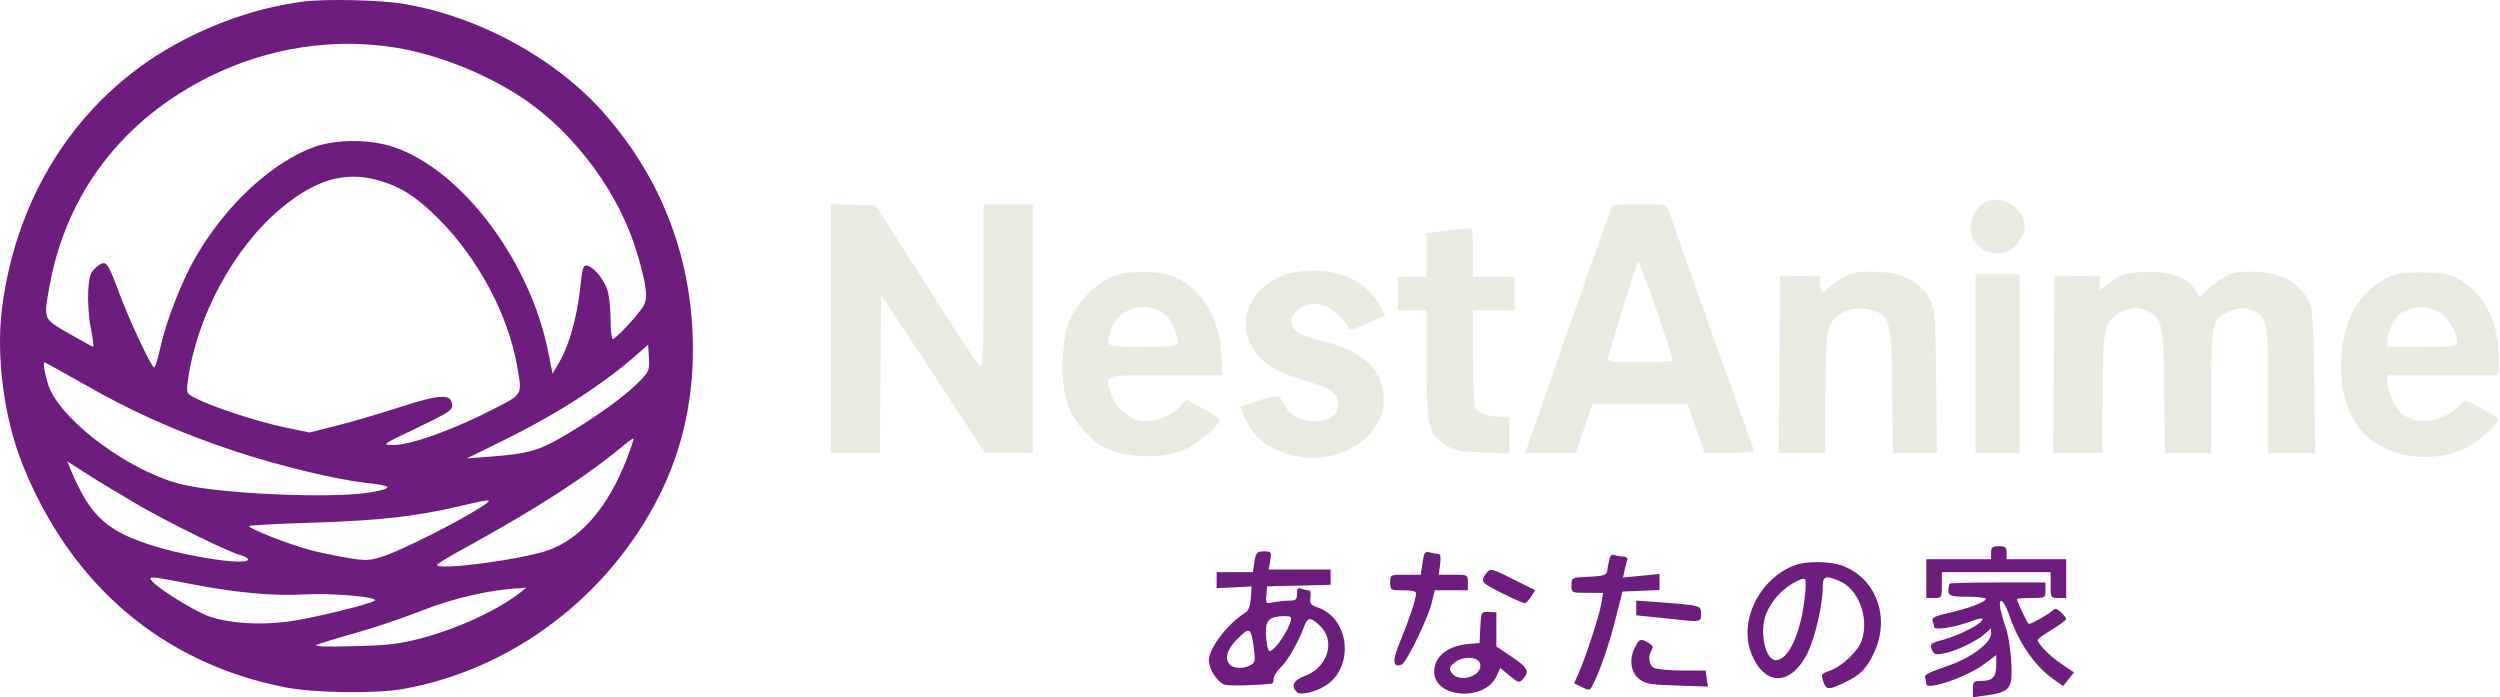 <svg width="1287" height="359" viewBox="0 0 1287 359" fill="none" xmlns="http://www.w3.org/2000/svg">
<path d="M156.332 0.792C135.665 3.459 115.132 9.992 95.132 20.259C43.132 46.792 8.598 97.726 0.998 159.059C-2.068 183.592 2.065 215.192 11.532 238.926C36.465 301.326 83.932 341.592 146.998 353.859C161.932 356.792 193.665 357.192 207.665 354.659C263.532 344.659 312.998 307.326 339.265 255.459C351.798 230.526 357.665 203.059 356.598 173.192C355.132 130.259 339.932 91.459 311.532 58.926C286.865 30.526 246.865 8.526 207.798 1.992C196.198 -0.008 167.265 -0.674 156.332 0.792ZM203.665 24.526C225.798 28.126 250.598 38.126 269.665 50.926C296.332 68.926 319.265 100.259 328.065 130.659C333.132 147.992 333.798 153.859 330.865 158.126C327.665 163.059 316.865 174.526 315.532 174.526C314.865 174.526 314.332 170.126 314.332 164.792C314.332 159.592 313.665 152.926 312.998 150.259C311.398 144.526 306.198 137.859 302.465 136.792C300.198 136.259 299.798 137.459 298.598 149.059C296.865 163.992 292.865 177.992 287.932 186.392L284.465 192.392L282.198 181.059C272.865 134.259 237.798 87.592 202.732 75.726C190.732 71.592 173.265 71.592 161.932 75.592C140.065 83.459 116.465 105.326 100.998 131.859C93.799 144.126 85.798 164.526 82.732 178.126C81.398 184.259 79.932 189.192 79.398 189.192C77.932 189.192 66.198 163.992 60.998 149.859C55.265 134.392 54.465 133.459 49.665 137.459C46.465 140.259 45.932 141.859 45.398 149.992C45.132 155.192 45.665 163.459 46.732 168.792C47.798 174.126 48.332 178.526 47.932 178.526C47.665 178.526 42.065 175.459 35.532 171.726C21.932 163.859 22.332 164.792 25.665 146.392C34.465 98.926 63.665 61.192 108.332 39.192C138.198 24.526 171.665 19.326 203.665 24.526ZM193.665 92.526C205.665 95.726 214.065 100.926 225.665 112.526C246.065 132.926 261.532 161.859 266.198 188.392C268.865 203.459 269.265 202.792 254.732 210.259C232.998 221.459 211.265 229.192 202.465 229.059C196.332 229.059 196.465 228.926 214.732 220.259C231.798 211.992 233.132 211.192 232.732 207.992C232.065 202.659 226.465 202.926 205.398 209.726C195.132 213.059 180.598 217.326 172.998 219.192L159.265 222.659L145.932 219.859C132.198 216.926 109.265 209.459 100.865 205.059C96.065 202.659 95.932 202.392 96.598 196.926C100.865 163.726 120.065 127.726 144.732 107.192C162.198 92.659 176.998 88.259 193.665 92.526ZM329.398 196.126C322.332 203.459 308.598 213.459 292.198 223.326C277.398 232.126 272.332 233.592 250.998 235.192L240.332 235.992L258.998 226.792C286.998 213.059 310.332 197.992 328.332 182.126L333.665 177.459L334.065 184.259C334.465 190.392 334.065 191.326 329.398 196.126ZM42.465 197.326C67.665 211.859 91.398 222.392 119.665 231.859C143.265 239.726 172.998 246.926 188.998 248.659C202.065 249.992 202.732 251.326 191.532 253.326C172.198 256.926 112.065 254.259 92.332 249.059C66.732 242.259 33.932 218.259 25.799 200.526C23.799 196.126 21.799 186.526 22.865 186.526C23.265 186.526 32.065 191.459 42.465 197.326ZM322.598 236.392C312.998 261.192 298.998 277.326 282.065 283.326C268.332 288.126 224.998 293.859 224.998 290.792C224.998 290.259 232.065 285.992 240.732 281.326C277.132 261.326 301.798 245.326 321.665 228.792C323.932 226.926 325.798 225.592 326.065 225.859C326.332 226.126 324.732 230.792 322.598 236.392ZM71.665 260.259C88.198 269.726 118.065 284.392 124.065 285.859C126.065 286.392 127.665 287.326 127.665 287.992C127.665 291.059 101.265 287.459 81.932 281.859C55.665 274.259 46.732 266.392 36.599 242.259L34.598 237.459L45.398 244.392C51.398 248.259 63.265 255.326 71.665 260.259ZM246.332 261.859C234.998 269.059 206.598 283.326 197.665 286.259C190.332 288.659 188.865 288.792 178.998 287.192C173.132 286.259 164.465 284.392 159.798 283.192C149.132 280.392 127.265 271.859 128.332 270.792C128.732 270.392 143.665 269.592 161.398 269.059C195.265 267.992 214.065 265.859 236.332 260.659C254.198 256.392 254.865 256.526 246.332 261.859ZM96.999 300.392C121.132 305.192 140.865 306.926 156.865 305.992C171.398 305.192 196.198 307.459 192.732 309.326C188.865 311.459 159.798 318.526 148.332 319.992C133.132 321.992 117.132 320.792 107.265 317.192C99.532 314.259 81.532 303.059 78.332 299.192C76.065 296.526 76.865 296.526 96.999 300.392ZM267.665 305.192C255.665 314.392 235.398 323.726 216.065 328.792C205.265 331.592 199.265 332.259 181.665 332.659C167.932 333.059 161.265 332.792 162.998 331.992C164.465 331.326 173.398 328.526 182.998 325.859C192.465 323.192 208.065 317.992 217.398 314.259C233.265 307.992 252.865 303.459 267.665 302.792L270.998 302.526L267.665 305.192Z" fill="#6D1D7D"/>
<path d="M1022.87 103.726C1018.2 105.726 1014.33 111.726 1014.33 117.059C1014.47 124.793 1020.6 130.526 1029 130.526C1035.27 130.526 1042.33 123.059 1042.33 116.659C1042.33 107.459 1031.27 100.126 1022.87 103.726Z" fill="#EAEAE0"/>
<path d="M427.665 169.192V233.192H440.332H452.998L453.265 192.526L453.665 151.859L480.332 192.392L506.998 233.059H519.398L531.665 233.192V169.192V105.192H518.998H506.332V147.326C506.332 178.526 505.932 189.326 504.732 188.926C503.932 188.659 491.532 169.859 477.132 147.059L450.865 105.859L439.265 105.459L427.665 105.059V169.192Z" fill="#EAEAE0"/>
<path d="M828.999 108.392C826.865 114.126 819.532 134.792 804.732 177.192C796.732 200.259 788.999 222.392 787.665 226.126L785.132 233.192H798.065H811.132L815.532 220.526L819.932 207.859H844.332H868.732L873.132 220.526L877.532 233.192H890.732C898.865 233.192 903.532 232.659 902.999 231.859C902.332 230.659 860.332 112.926 858.732 107.459C858.065 105.459 856.199 105.192 844.199 105.192C830.732 105.192 830.199 105.326 828.999 108.392ZM860.999 185.459C860.999 186.126 853.399 186.526 844.199 186.526C827.399 186.526 827.399 186.526 827.932 183.459C828.599 180.659 841.532 138.659 843.132 134.526C843.665 132.926 860.999 182.126 860.999 185.459Z" fill="#EAEAE0"/>
<path d="M750.332 118.126C747.798 118.393 743.132 118.926 740.065 119.326L734.332 119.993V131.326V142.526H726.998H719.665V151.193V159.859H726.998H734.332V187.459C734.332 219.459 735.398 223.726 744.465 229.326C748.865 231.993 751.798 232.526 763.265 232.926L776.998 233.459V223.993V214.526H771.532C766.065 214.526 761.132 212.659 759.398 209.993C758.865 209.193 758.332 197.593 758.332 184.126V159.859H768.998H779.665V151.193V142.526H768.998H758.332V129.859C758.332 120.526 757.932 117.193 756.732 117.459C755.798 117.459 752.865 117.859 750.332 118.126Z" fill="#EAEAE0"/>
<path d="M668.332 139.859C644.332 143.192 633.399 166.659 647.932 183.326C652.999 189.059 658.332 191.859 673.132 196.392C685.399 199.992 688.999 202.792 688.999 208.126C688.999 219.592 666.865 219.992 661.399 208.659C658.732 203.059 657.665 202.926 646.599 206.659L638.332 209.459L640.465 214.259C643.799 222.259 648.599 227.459 655.932 231.059C684.199 244.792 718.065 225.459 711.532 199.326C708.599 187.326 699.665 180.392 681.532 175.859C676.065 174.526 670.065 172.392 668.199 171.326C658.999 165.192 670.065 153.326 681.665 157.192C685.932 158.659 694.332 166.526 694.332 169.192C694.332 169.859 696.332 169.592 698.732 168.659C700.999 167.592 705.265 165.859 708.065 164.659L713.132 162.659L710.999 158.526C703.532 143.992 687.799 137.192 668.332 139.859Z" fill="#EAEAE0"/>
<path d="M573.132 142.126C564.465 145.193 554.065 155.993 550.332 165.859C545.932 177.326 545.799 198.526 550.065 209.459C553.532 217.993 560.999 226.526 568.732 230.393C580.199 236.259 600.199 236.393 611.399 230.659C618.199 227.193 627.665 218.926 627.665 216.526C627.665 215.459 623.932 212.659 619.265 210.259L610.865 205.726L606.465 210.126C601.265 215.193 593.265 217.726 586.732 216.526C580.599 215.459 573.799 209.059 571.932 202.793C568.865 192.526 566.999 193.193 599.665 193.193H628.999V186.526C628.999 165.993 619.932 149.326 604.999 142.659C597.665 139.326 581.932 139.059 573.132 142.126ZM600.465 162.659C603.399 165.326 606.332 172.526 606.332 176.793C606.332 178.126 601.799 178.526 588.332 178.526C568.732 178.526 569.399 178.793 571.665 170.393C574.999 158.259 591.265 153.993 600.465 162.659Z" fill="#EAEAE0"/>
<path d="M947.398 143.726C944.065 145.859 940.865 148.259 940.465 149.059C938.732 151.859 936.998 150.526 936.998 146.126V141.859L926.732 142.126L916.332 142.259L915.932 187.726L915.665 233.192H927.665H939.665V204.126C939.665 188.259 940.332 172.926 940.998 170.259C943.532 161.326 953.532 156.659 963.798 159.726C972.998 162.526 973.665 165.059 974.065 201.459L974.598 233.192H985.798H997.132L996.732 196.126C996.332 160.392 996.198 159.059 993.265 153.859C987.665 143.992 978.732 139.859 962.998 139.859C954.865 139.859 952.732 140.392 947.398 143.726Z" fill="#EAEAE0"/>
<path d="M1093 141.326C1091.27 142.126 1087.8 144.126 1085.4 145.992L1081 149.326V145.592V141.859L1069.4 142.126L1057.67 142.259L1057.27 187.726L1057 233.192H1069.67H1082.33L1082.47 203.459C1082.47 170.259 1083.27 166.259 1090.2 161.592C1097.93 156.392 1107.27 158.259 1111.4 165.726C1113.27 169.192 1113.8 174.926 1114.07 201.459L1114.6 233.192H1126.47H1138.33V201.859C1138.33 166.792 1138.73 164.526 1146.87 160.659C1152.47 157.992 1156.07 157.992 1160.87 160.392C1167.13 163.726 1167.67 166.792 1167.67 201.192V233.192H1179.8H1191.8L1191.4 196.792C1191 166.792 1190.6 159.726 1188.87 155.726C1184.07 145.192 1173.67 139.859 1158.33 139.859C1150.87 139.859 1148.6 140.526 1143.53 143.592C1140.33 145.726 1136.47 148.792 1135.13 150.392L1132.6 153.192L1130.2 149.326C1126.47 143.192 1117.8 139.859 1106.2 139.992C1100.73 139.992 1094.87 140.659 1093 141.326Z" fill="#EAEAE0"/>
<path d="M1234.33 141.059C1217 146.659 1206.87 161.326 1205.4 182.792C1204.07 201.592 1208.73 215.992 1219.13 225.192C1231.8 236.259 1253.27 238.526 1269.8 230.392C1275.27 227.859 1286.33 217.992 1286.33 215.859C1286.33 215.326 1282.47 212.792 1277.8 210.392L1269.27 205.992L1264.6 210.126C1256.2 217.459 1245.4 218.926 1237.27 213.592C1233.53 211.326 1229.13 202.126 1229 196.792V193.192H1257.67H1286.33V183.992C1286.33 165.859 1279.27 151.726 1266.6 144.259C1261.53 141.192 1258.73 140.659 1249.13 140.259C1242.87 140.126 1236.2 140.392 1234.33 141.059ZM1256.07 160.792C1259.8 162.659 1264.87 171.459 1265 176.126C1265 178.259 1263.27 178.526 1247 178.526H1229V175.192C1229 171.992 1230.87 167.592 1234.07 162.792C1235.8 160.126 1245.13 157.326 1249 158.126C1250.87 158.526 1254.07 159.726 1256.07 160.792Z" fill="#EAEAE0"/>
<path d="M1017 187.192V233.192H1028.33H1039.67V187.192V141.192H1028.33H1017V187.192Z" fill="#EAEAE0"/>
<path d="M1025 284.526V287.859H1008.33H991.665V297.859V307.859H995.665C999.532 307.859 999.665 307.726 999.665 301.192V294.526H1027.67H1055.67V301.192C1055.67 307.726 1055.8 307.859 1059.67 307.859H1063.67V297.859V287.859H1048.33H1033V284.526C1033 281.726 1032.33 281.192 1029 281.192C1025.67 281.192 1025 281.726 1025 284.526Z" fill="#6D1D7D"/>
<path d="M645.799 289.193L644.999 294.526H635.665H626.332V298.659V302.793L635.265 302.393L644.332 301.859L643.932 307.859C643.665 311.593 642.732 314.393 641.399 315.193C631.932 321.059 622.332 333.593 622.332 340.126C622.332 344.526 627.132 351.726 630.599 352.526C632.999 353.193 646.732 352.793 654.732 351.993C655.265 351.859 655.665 350.793 655.665 349.459C655.665 348.126 657.399 345.326 659.532 343.326C663.132 339.859 668.599 330.259 671.532 322.126C673.265 317.593 674.865 317.593 679.799 322.393C687.665 330.259 683.399 343.726 671.665 347.993C665.799 350.259 664.465 353.059 667.665 356.393C669.265 357.993 676.865 356.393 682.065 353.193C697.132 343.993 695.132 318.926 678.865 312.926C674.732 311.459 674.199 310.793 674.599 307.593C674.999 305.193 674.599 303.859 673.532 303.859C672.599 303.859 670.999 303.459 669.799 303.059C668.199 302.393 667.665 303.059 667.665 305.726C667.665 308.659 667.132 309.193 663.799 309.193C661.665 309.193 658.065 309.593 655.799 309.993C651.532 310.926 651.532 310.793 651.932 306.393L652.332 301.859L668.732 301.459L684.999 301.059V297.193V293.193H669.132H653.132L653.932 288.526C654.599 284.126 654.465 283.859 650.732 283.859C646.999 283.859 646.599 284.393 645.799 289.193ZM664.332 320.126C662.999 324.393 658.865 330.926 655.932 333.726C653.399 335.859 653.265 335.859 652.465 332.926C652.065 331.193 651.665 327.593 651.665 324.926C651.665 319.193 653.932 317.326 660.732 317.193C664.732 317.193 665.132 317.459 664.332 320.126ZM645.532 334.126C646.332 340.126 646.065 341.193 643.799 342.393C640.332 344.393 635.265 344.259 633.265 342.259C630.199 339.193 631.532 334.393 637.132 328.793C643.399 322.526 644.065 322.926 645.532 334.126Z" fill="#6D1D7D"/>
<path d="M732.332 289.726L731.398 295.859H723.532C715.665 295.859 715.665 295.859 715.665 299.859C715.665 303.726 715.798 303.859 722.332 303.859C726.732 303.859 728.998 304.392 728.998 305.459C728.998 308.392 725.398 318.926 720.998 329.726C716.598 340.126 716.865 343.859 721.532 342.126C724.065 341.192 734.998 318.659 737.132 310.126L738.598 303.859H747.132H755.665V299.859C755.665 295.859 755.665 295.859 748.198 295.859H740.598L741.398 290.526C741.798 286.926 741.532 285.192 740.598 285.192C739.665 285.192 737.665 284.792 736.065 284.392C733.532 283.726 733.132 284.259 732.332 289.726Z" fill="#6D1D7D"/>
<path d="M828.465 288.126C828.065 289.726 827.532 292.392 827.399 293.859C826.999 296.126 825.799 296.526 817.932 296.926C808.999 297.326 808.999 297.326 808.999 301.192C808.999 305.192 808.999 305.192 817.132 305.192H825.265L824.332 310.792C823.399 316.659 816.465 337.992 812.599 346.792L810.332 351.726L814.332 353.726C817.932 355.459 818.465 355.459 819.532 353.459C823.399 346.259 828.332 331.992 831.532 319.192L835.265 304.526L844.732 304.126L854.332 303.726V299.592V295.459L844.999 296.392L835.532 297.326L836.332 293.592C836.865 291.592 837.399 289.059 837.799 288.126C838.065 287.326 837.132 286.526 835.799 286.526C834.332 286.526 832.332 286.126 831.132 285.726C829.799 285.192 828.865 285.992 828.465 288.126Z" fill="#6D1D7D"/>
<path d="M924.065 290.926C905.532 297.859 894.732 320.126 901.798 336.926C908.732 353.726 922.465 353.059 930.865 335.459C934.465 327.859 938.332 311.059 938.332 302.526C938.332 296.526 939.532 295.992 946.865 299.059C956.732 303.192 962.332 317.859 958.465 329.592C956.598 335.192 948.465 342.926 941.932 345.326C937.532 346.792 937.398 347.192 938.598 350.792C940.198 355.326 941.132 355.326 949.665 351.326C957.798 347.592 961.265 343.859 965.132 335.192C973.132 317.192 965.532 297.326 948.065 291.059C941.932 288.926 929.798 288.792 924.065 290.926ZM928.865 309.192C926.732 326.792 920.465 339.859 914.198 339.859C908.598 339.859 905.532 324.659 909.398 315.459C910.465 313.059 912.865 309.192 914.998 306.792C918.998 302.126 927.798 296.792 929.265 298.259C929.798 298.792 929.665 303.726 928.865 309.192Z" fill="#6D1D7D"/>
<path d="M765.399 294.793C761.932 299.326 762.332 299.859 772.865 305.193C778.732 308.126 784.199 310.526 784.865 310.526C785.532 310.526 786.999 309.059 788.199 307.193L790.332 303.859L779.665 298.526C767.932 292.659 767.265 292.393 765.399 294.793Z" fill="#6D1D7D"/>
<path d="M1003.53 300.526C1002.2 306.659 1002.73 307.192 1012.73 307.192C1018.07 307.192 1022.33 307.726 1022.33 308.259C1022.33 309.859 1013.93 313.059 1003.53 315.459C996.332 317.059 994.332 317.992 994.865 319.459C995.265 320.526 995.665 321.992 995.665 322.792C995.665 324.659 1006.47 322.926 1014.73 319.859C1018.87 318.259 1021 317.992 1020.6 318.926C1019.8 321.326 1009.27 326.792 1000.87 329.192C993.932 331.059 993.398 331.459 994.465 334.259C995.532 336.926 996.198 337.192 1000.6 336.392C1006.73 335.326 1017.8 329.992 1022.07 326.126L1025 323.459V326.126C1025 331.192 1014.07 339.192 1001.53 343.192C993.265 345.992 990.465 347.459 990.998 348.792C991.398 349.859 991.665 351.326 991.665 352.126C991.665 355.726 1013 348.392 1021.67 341.726L1027.67 337.192V342.259C1027.67 348.526 1025.8 350.526 1020.07 350.526C1016.07 350.526 1015.67 350.926 1015.67 354.659V358.926L1022.6 357.992C1031.4 356.792 1034.07 355.326 1035.13 351.059C1036.33 346.259 1034.87 329.592 1032.6 323.192C1031.53 320.259 1030.33 315.859 1029.8 313.459C1028.6 306.526 1031.67 308.792 1034.33 316.659C1039.13 330.659 1047.27 342.526 1056.47 349.192L1062.07 353.192L1064.87 349.726L1067.67 346.126L1061.13 341.726C1055.13 337.726 1049 331.326 1049 329.326C1049 328.926 1052.33 326.526 1056.33 324.126C1060.33 321.726 1063.67 319.192 1063.67 318.659C1063.67 318.126 1062.47 316.526 1061 315.192C1058.6 313.059 1058.07 312.926 1056.07 314.792C1053.67 316.792 1045.8 321.192 1044.47 321.192C1043.8 321.192 1038.33 309.592 1038.33 308.392C1038.33 308.126 1041.67 307.859 1045.67 307.859C1052.87 307.859 1053 307.859 1053 303.859V299.859H1028.33C1014.73 299.859 1003.67 300.126 1003.53 300.526Z" fill="#6D1D7D"/>
<path d="M842.332 312.926V316.792L856.732 318.259C876.332 320.392 875.665 320.526 875.665 315.992C875.665 311.592 876.065 311.726 852.065 309.859L842.332 309.192V312.926Z" fill="#6D1D7D"/>
<path d="M762.065 323.059L761.665 331.059L756.332 331.459C745.132 332.526 738.332 337.859 738.332 345.859C738.332 359.326 764.199 361.326 770.332 348.259L772.332 343.859L777.132 347.859C781.932 351.726 782.065 351.726 784.332 349.193C787.532 345.593 786.332 343.459 777.665 337.726L770.332 332.793V323.993V315.193L766.332 315.059C762.465 314.926 762.465 314.926 762.065 323.059ZM762.065 341.993C762.999 348.393 750.599 351.859 747.132 346.126C745.932 344.126 746.199 343.193 748.865 341.059C753.265 337.459 761.532 337.993 762.065 341.993Z" fill="#6D1D7D"/>
<path d="M841.665 333.326C838.465 339.326 839.532 346.393 844.065 349.726C847.265 352.126 850.065 352.526 863.532 352.926L879.265 353.459L878.598 349.326L878.065 345.193H866.065C859.532 345.193 852.998 344.526 851.532 343.859C848.865 342.393 848.198 337.859 850.332 334.526C851.265 333.059 850.732 332.126 848.598 330.926C844.465 328.526 843.932 328.793 841.665 333.326Z" fill="#6D1D7D"/>
</svg>
